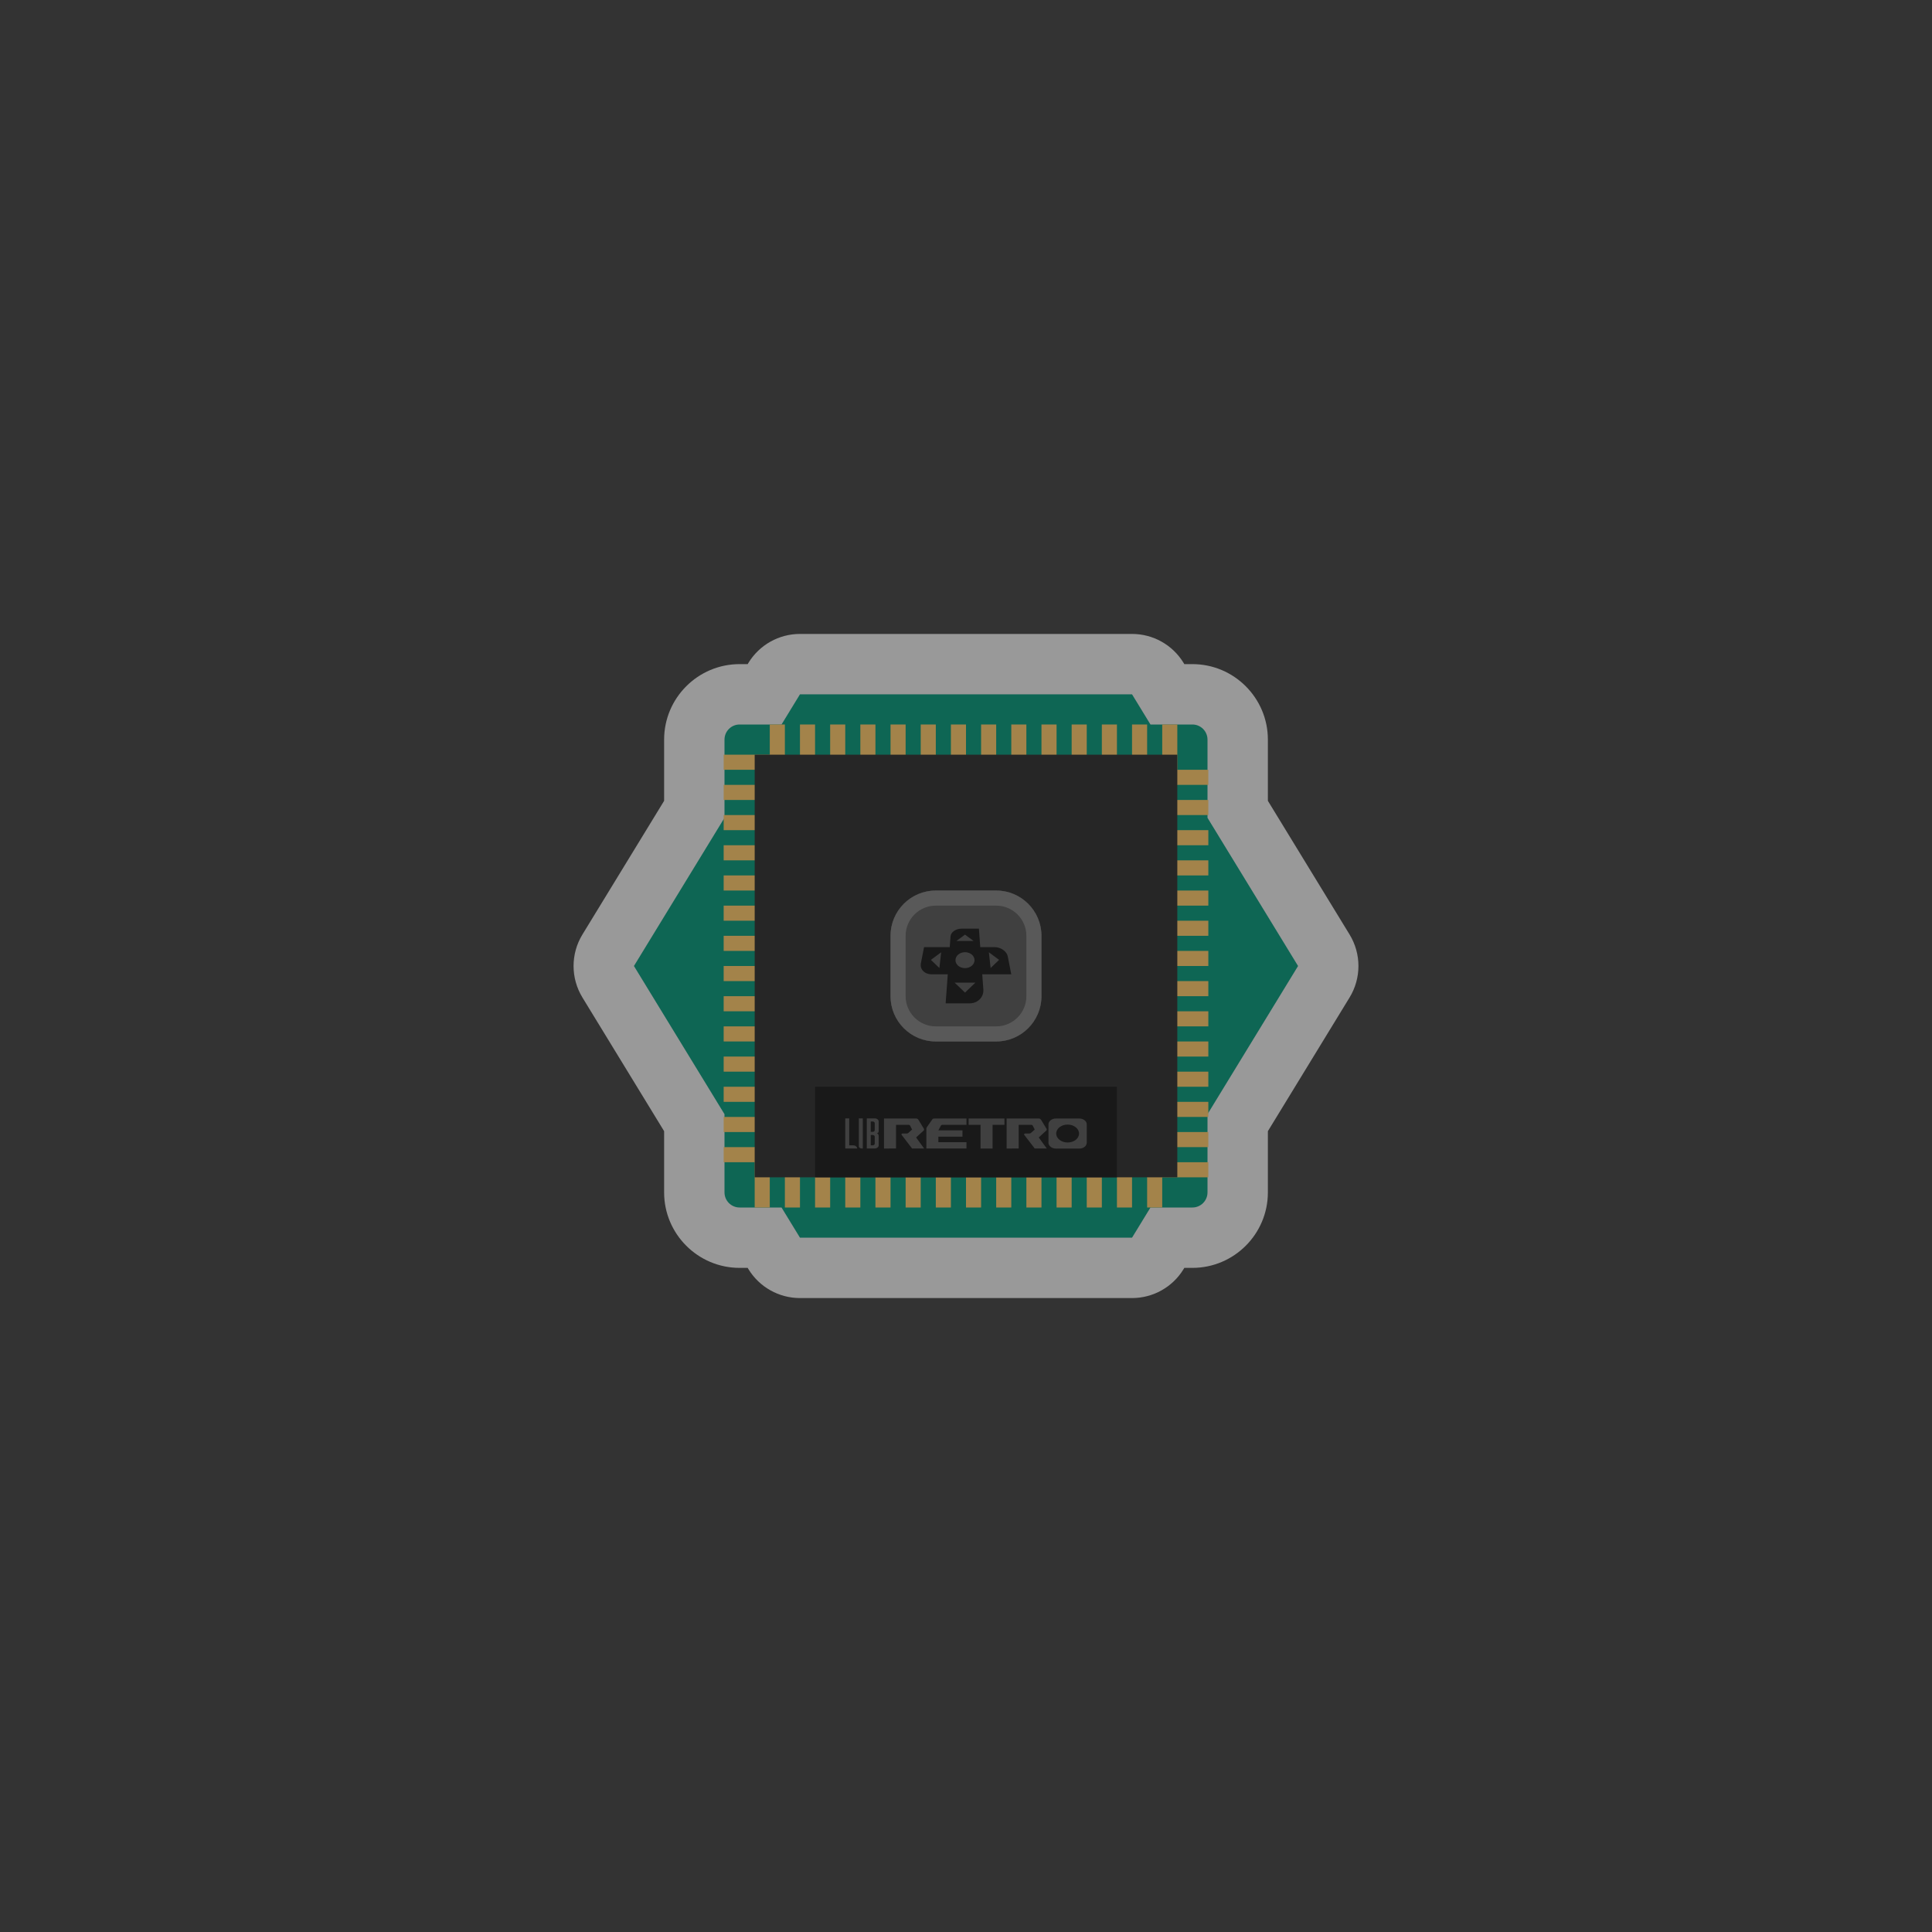 <?xml version="1.0" encoding="UTF-8" standalone="no"?>
<svg
   xmlns:dc="http://purl.org/dc/elements/1.1/"
   xmlns:cc="http://creativecommons.org/ns#"
   xmlns:rdf="http://www.w3.org/1999/02/22-rdf-syntax-ns#"
   xmlns:svg="http://www.w3.org/2000/svg"
   xmlns="http://www.w3.org/2000/svg"
   viewBox="0 0 320 320"
   height="320"
   width="320"
   xml:space="preserve"
   version="1.1"
   id="svg2"><rect x="0" y="0" width="320" height="320" fill="#333333" stroke="none"/><defs
     id="defs6"><clipPath
       id="clipPath16"
       clipPathUnits="userSpaceOnUse"><path
         id="path18"
         d="M 0,256 256,256 256,0 0,0 0,256 Z" /></clipPath><clipPath
       id="clipPath24"
       clipPathUnits="userSpaceOnUse"><path
         id="path26"
         d="m 76,172 104,0 0,-88 -104,0 0,88 z" /></clipPath></defs><g
     transform="matrix(1.25,0,0,-1.25,0,320)"
     id="g10"><g
       id="g12"><g
         clip-path="url(#clipPath16)"
         id="g14"><g
           id="g20"><g
             id="g22" /><g
             id="g28"><g
               style="opacity:0.5"
               id="g30"
               clip-path="url(#clipPath24)"><g
                 id="g32"
                 transform="translate(150,172)"><path
                   id="path34"
                   style="fill:#ffffff;fill-opacity:1;fill-rule:nonzero;stroke:none"
                   d="m 0,0 -44,0 c -2.787,0 -5.373,-1.45 -6.826,-3.829 L -50.931,-4 -52,-4 c -5.514,0 -10,-4.486 -10,-10 l 0,-8.113 -10.826,-17.716 c -1.565,-2.56 -1.565,-5.781 0,-8.343 L -62,-65.888 -62,-74 c 0,-5.514 4.486,-10 10,-10 l 1.069,0 0.105,-0.172 C -49.373,-86.55 -46.787,-88 -44,-88 l 44,0 c 2.787,0 5.373,1.45 6.826,3.828 L 6.931,-84 8,-84 c 5.514,0 10,4.486 10,10 l 0,8.112 10.826,17.716 c 1.566,2.562 1.566,5.783 0,8.343 L 18,-22.113 18,-14 C 18,-8.486 13.514,-4 8,-4 L 6.931,-4 6.826,-3.829 C 5.373,-1.45 2.787,0 0,0" /></g></g></g></g><g
           transform="translate(160,108.363)"
           id="g36"><path
             id="path38"
             style="fill:#0e6654;fill-opacity:1;fill-rule:nonzero;stroke:none"
             d="M 0,0 12,19.637 0,39.273 0,49.637 c 0,1.104 -0.896,2 -2,2 l -5.556,0 -2.444,4 -44,0 -2.444,-4 -5.556,0 c -1.104,0 -2,-0.896 -2,-2 L -64,39.273 -76,19.637 -64,0 l 0,-10.363 c 0,-1.105 0.896,-2 2,-2 l 5.556,0 2.444,-4 44,0 2.444,4 5.556,0 c 1.104,0 2,0.895 2,2 L 0,0 Z" /></g><path
           id="path40"
           style="fill:#a3834a;fill-opacity:1;fill-rule:nonzero;stroke:none"
           d="m 104,152 -2,0 0,8 2,0 0,-8 z" /><path
           id="path42"
           style="fill:#a3834a;fill-opacity:1;fill-rule:nonzero;stroke:none"
           d="m 108,152 -2,0 0,8 2,0 0,-8 z" /><path
           id="path44"
           style="fill:#a3834a;fill-opacity:1;fill-rule:nonzero;stroke:none"
           d="m 112,152 -2,0 0,8 2,0 0,-8 z" /><path
           id="path46"
           style="fill:#a3834a;fill-opacity:1;fill-rule:nonzero;stroke:none"
           d="m 116,152 -2,0 0,8 2,0 0,-8 z" /><path
           id="path48"
           style="fill:#a3834a;fill-opacity:1;fill-rule:nonzero;stroke:none"
           d="m 120,152 -2,0 0,8 2,0 0,-8 z" /><path
           id="path50"
           style="fill:#a3834a;fill-opacity:1;fill-rule:nonzero;stroke:none"
           d="m 124,152 -2,0 0,8 2,0 0,-8 z" /><path
           id="path52"
           style="fill:#a3834a;fill-opacity:1;fill-rule:nonzero;stroke:none"
           d="m 128,152 -2,0 0,8 2,0 0,-8 z" /><path
           id="path54"
           style="fill:#a3834a;fill-opacity:1;fill-rule:nonzero;stroke:none"
           d="m 132,152 -2,0 0,8 2,0 0,-8 z" /><path
           id="path56"
           style="fill:#a3834a;fill-opacity:1;fill-rule:nonzero;stroke:none"
           d="m 136,152 -2,0 0,8 2,0 0,-8 z" /><path
           id="path58"
           style="fill:#a3834a;fill-opacity:1;fill-rule:nonzero;stroke:none"
           d="m 140,152 -2,0 0,8 2,0 0,-8 z" /><path
           id="path60"
           style="fill:#a3834a;fill-opacity:1;fill-rule:nonzero;stroke:none"
           d="m 144,152 -2,0 0,8 2,0 0,-8 z" /><path
           id="path62"
           style="fill:#a3834a;fill-opacity:1;fill-rule:nonzero;stroke:none"
           d="m 148,152 -2,0 0,8 2,0 0,-8 z" /><path
           id="path64"
           style="fill:#a3834a;fill-opacity:1;fill-rule:nonzero;stroke:none"
           d="m 152,152 -2,0 0,8 2,0 0,-8 z" /><path
           id="path66"
           style="fill:#a3834a;fill-opacity:1;fill-rule:nonzero;stroke:none"
           d="m 156,152 -2,0 0,8 2,0 0,-8 z" /><path
           id="path68"
           style="fill:#a3834a;fill-opacity:1;fill-rule:nonzero;stroke:none"
           d="m 102,96 -2,0 0,8 2,0 0,-8 z" /><path
           id="path70"
           style="fill:#a3834a;fill-opacity:1;fill-rule:nonzero;stroke:none"
           d="m 106,96 -2,0 0,8 2,0 0,-8 z" /><path
           id="path72"
           style="fill:#a3834a;fill-opacity:1;fill-rule:nonzero;stroke:none"
           d="m 110,96 -2,0 0,8 2,0 0,-8 z" /><path
           id="path74"
           style="fill:#a3834a;fill-opacity:1;fill-rule:nonzero;stroke:none"
           d="m 114,96 -2,0 0,8 2,0 0,-8 z" /><path
           id="path76"
           style="fill:#a3834a;fill-opacity:1;fill-rule:nonzero;stroke:none"
           d="m 118,96 -2,0 0,8 2,0 0,-8 z" /><path
           id="path78"
           style="fill:#a3834a;fill-opacity:1;fill-rule:nonzero;stroke:none"
           d="m 122,96 -2,0 0,8 2,0 0,-8 z" /><path
           id="path80"
           style="fill:#a3834a;fill-opacity:1;fill-rule:nonzero;stroke:none"
           d="m 126,96 -2,0 0,8 2,0 0,-8 z" /><path
           id="path82"
           style="fill:#a3834a;fill-opacity:1;fill-rule:nonzero;stroke:none"
           d="m 130,96 -2,0 0,8 2,0 0,-8 z" /><path
           id="path84"
           style="fill:#a3834a;fill-opacity:1;fill-rule:nonzero;stroke:none"
           d="m 134,96 -2,0 0,8 2,0 0,-8 z" /><path
           id="path86"
           style="fill:#a3834a;fill-opacity:1;fill-rule:nonzero;stroke:none"
           d="m 138,96 -2,0 0,8 2,0 0,-8 z" /><path
           id="path88"
           style="fill:#a3834a;fill-opacity:1;fill-rule:nonzero;stroke:none"
           d="m 142,96 -2,0 0,8 2,0 0,-8 z" /><path
           id="path90"
           style="fill:#a3834a;fill-opacity:1;fill-rule:nonzero;stroke:none"
           d="m 146,96 -2,0 0,8 2,0 0,-8 z" /><path
           id="path92"
           style="fill:#a3834a;fill-opacity:1;fill-rule:nonzero;stroke:none"
           d="m 150,96 -2,0 0,8 2,0 0,-8 z" /><path
           id="path94"
           style="fill:#a3834a;fill-opacity:1;fill-rule:nonzero;stroke:none"
           d="m 154,96 -2,0 0,8 2,0 0,-8 z" /><path
           id="path96"
           style="fill:#a3834a;fill-opacity:1;fill-rule:nonzero;stroke:none"
           d="m 152,154 8.11,0 0,-2 -8.11,0 0,2 z" /><path
           id="path98"
           style="fill:#a3834a;fill-opacity:1;fill-rule:nonzero;stroke:none"
           d="m 152,150 8.11,0 0,-2 -8.11,0 0,2 z" /><path
           id="path100"
           style="fill:#a3834a;fill-opacity:1;fill-rule:nonzero;stroke:none"
           d="m 152,146 8.11,0 0,-2 -8.11,0 0,2 z" /><path
           id="path102"
           style="fill:#a3834a;fill-opacity:1;fill-rule:nonzero;stroke:none"
           d="m 152,142 8.11,0 0,-2 -8.11,0 0,2 z" /><path
           id="path104"
           style="fill:#a3834a;fill-opacity:1;fill-rule:nonzero;stroke:none"
           d="m 152,138 8.11,0 0,-2 -8.11,0 0,2 z" /><path
           id="path106"
           style="fill:#a3834a;fill-opacity:1;fill-rule:nonzero;stroke:none"
           d="m 152,134 8.11,0 0,-2 -8.11,0 0,2 z" /><path
           id="path108"
           style="fill:#a3834a;fill-opacity:1;fill-rule:nonzero;stroke:none"
           d="m 152,130 8.11,0 0,-2 -8.11,0 0,2 z" /><path
           id="path110"
           style="fill:#a3834a;fill-opacity:1;fill-rule:nonzero;stroke:none"
           d="m 152,126 8.11,0 0,-2 -8.11,0 0,2 z" /><path
           id="path112"
           style="fill:#a3834a;fill-opacity:1;fill-rule:nonzero;stroke:none"
           d="m 152,122 8.11,0 0,-2 -8.11,0 0,2 z" /><path
           id="path114"
           style="fill:#a3834a;fill-opacity:1;fill-rule:nonzero;stroke:none"
           d="m 152,118 8.11,0 0,-2 -8.11,0 0,2 z" /><path
           id="path116"
           style="fill:#a3834a;fill-opacity:1;fill-rule:nonzero;stroke:none"
           d="m 152,114 8.11,0 0,-2 -8.11,0 0,2 z" /><path
           id="path118"
           style="fill:#a3834a;fill-opacity:1;fill-rule:nonzero;stroke:none"
           d="m 152,110 8.11,0 0,-2 -8.11,0 0,2 z" /><path
           id="path120"
           style="fill:#a3834a;fill-opacity:1;fill-rule:nonzero;stroke:none"
           d="m 152,106 8.11,0 0,-2 -8.11,0 0,2 z" /><path
           id="path122"
           style="fill:#a3834a;fill-opacity:1;fill-rule:nonzero;stroke:none"
           d="m 152,102 8.11,0 0,-2 -8.11,0 0,2 z" /><path
           id="path124"
           style="fill:#a3834a;fill-opacity:1;fill-rule:nonzero;stroke:none"
           d="m 95.89,156 8.11,0 0,-2 -8.11,0 0,2 z" /><path
           id="path126"
           style="fill:#a3834a;fill-opacity:1;fill-rule:nonzero;stroke:none"
           d="m 95.89,152 8.11,0 0,-2 -8.11,0 0,2 z" /><path
           id="path128"
           style="fill:#a3834a;fill-opacity:1;fill-rule:nonzero;stroke:none"
           d="m 95.89,148 8.11,0 0,-2 -8.11,0 0,2 z" /><path
           id="path130"
           style="fill:#a3834a;fill-opacity:1;fill-rule:nonzero;stroke:none"
           d="m 95.89,144 8.11,0 0,-2 -8.11,0 0,2 z" /><path
           id="path132"
           style="fill:#a3834a;fill-opacity:1;fill-rule:nonzero;stroke:none"
           d="m 95.89,140 8.11,0 0,-2 -8.11,0 0,2 z" /><path
           id="path134"
           style="fill:#a3834a;fill-opacity:1;fill-rule:nonzero;stroke:none"
           d="m 95.89,136 8.11,0 0,-2 -8.11,0 0,2 z" /><path
           id="path136"
           style="fill:#a3834a;fill-opacity:1;fill-rule:nonzero;stroke:none"
           d="m 95.89,132 8.11,0 0,-2 -8.11,0 0,2 z" /><path
           id="path138"
           style="fill:#a3834a;fill-opacity:1;fill-rule:nonzero;stroke:none"
           d="m 95.89,128 8.11,0 0,-2 -8.11,0 0,2 z" /><path
           id="path140"
           style="fill:#a3834a;fill-opacity:1;fill-rule:nonzero;stroke:none"
           d="m 95.89,124 8.11,0 0,-2 -8.11,0 0,2 z" /><path
           id="path142"
           style="fill:#a3834a;fill-opacity:1;fill-rule:nonzero;stroke:none"
           d="m 95.89,120 8.11,0 0,-2 -8.11,0 0,2 z" /><path
           id="path144"
           style="fill:#a3834a;fill-opacity:1;fill-rule:nonzero;stroke:none"
           d="m 95.89,116 8.11,0 0,-2 -8.11,0 0,2 z" /><path
           id="path146"
           style="fill:#a3834a;fill-opacity:1;fill-rule:nonzero;stroke:none"
           d="m 95.89,112 8.11,0 0,-2 -8.11,0 0,2 z" /><path
           id="path148"
           style="fill:#a3834a;fill-opacity:1;fill-rule:nonzero;stroke:none"
           d="m 95.89,108 8.11,0 0,-2 -8.11,0 0,2 z" /><path
           id="path150"
           style="fill:#a3834a;fill-opacity:1;fill-rule:nonzero;stroke:none"
           d="m 95.89,104 8.11,0 0,-2 -8.11,0 0,2 z" /><path
           id="path152"
           style="fill:#262626;fill-opacity:1;fill-rule:nonzero;stroke:none"
           d="m 156,100 -56,0 0,56 56,0 0,-56 z" /><g
           transform="translate(132,118)"
           id="g154"><path
             id="path156"
             style="fill:#404040;fill-opacity:1;fill-rule:nonzero;stroke:none"
             d="m 0,0 -8,0 c -3.313,0 -6,2.687 -6,6 l 0,8 c 0,3.313 2.687,6 6,6 l 8,0 c 3.313,0 6,-2.687 6,-6 L 6,6 C 6,2.687 3.313,0 0,0" /></g><g
           transform="translate(132,138)"
           id="g158"><path
             id="path160"
             style="fill:#595959;fill-opacity:1;fill-rule:nonzero;stroke:none"
             d="m 0,0 -8,0 c -3.313,0 -6,-2.687 -6,-6 l 0,-8 c 0,-3.313 2.687,-6 6,-6 l 8,0 c 3.313,0 6,2.687 6,6 l 0,8 C 6,-2.687 3.313,0 0,0 m 0,-2 c 2.206,0 4,-1.794 4,-4 l 0,-8 c 0,-2.206 -1.794,-4 -4,-4 l -8,0 c -2.206,0 -4,1.794 -4,4 l 0,8 c 0,2.206 1.794,4 4,4 l 8,0" /></g><path
           id="path162"
           style="fill:#191919;fill-opacity:1;fill-rule:nonzero;stroke:none"
           d="m 147.99,100 -39.99,0 0,12 39.99,0 0,-12 z" /><g
           transform="translate(113.797,107.809)"
           id="g164"><path
             id="path166"
             style="fill:#404040;fill-opacity:1;fill-rule:nonzero;stroke:none"
             d="m 0,0 0.527,0 0,-3.986 -0.155,0 C 0.167,-3.986 0,-3.855 0,-3.694 L 0,0 Z" /></g><g
           transform="translate(115.379,104.235)"
           id="g168"><path
             id="path170"
             style="fill:#404040;fill-opacity:1;fill-rule:nonzero;stroke:none"
             d="m 0,0 0.248,0 c 0.154,0 0.279,0.099 0.279,0.219 l 0,0.936 c 0,0.12 -0.125,0.219 -0.279,0.219 L 0,1.374 0,0 Z m 0,1.787 0.248,0 c 0.154,0 0.279,0.098 0.279,0.218 l 0,0.936 C 0.527,3.063 0.402,3.16 0.248,3.16 L 0,3.16 0,1.787 Z m -0.527,1.786 1.054,0 C 0.673,3.573 0.798,3.533 0.9,3.453 1.002,3.373 1.053,3.275 1.053,3.16 l 0,-1.262 C 1.053,1.802 1.031,1.731 0.986,1.689 0.94,1.646 0.885,1.61 0.818,1.58 0.885,1.562 0.94,1.526 0.986,1.475 1.031,1.422 1.053,1.335 1.053,1.212 L 1.053,0 c 0,-0.115 -0.051,-0.213 -0.153,-0.293 -0.102,-0.08 -0.227,-0.12 -0.373,-0.12 l -1.054,0 0,3.986 z" /></g><g
           transform="translate(117.135,107.792)"
           id="g172"><path
             id="path174"
             style="fill:#404040;fill-opacity:1;fill-rule:nonzero;stroke:none"
             d="m 0,0 4.254,0 c 0.133,0 0.244,-0.069 0.333,-0.209 l 0.698,-1.15 0.033,-0.105 -0.033,-0.105 -1.031,-0.942 1.064,-1.465 -1.595,0 -1.389,1.806 c -0.062,0.08 0.012,0.183 0.131,0.183 l 0.526,0 c 0.089,0 0.155,0.017 0.2,0.051 l 0.532,0.472 -0.266,0.523 c -0.045,0.07 -0.111,0.104 -0.2,0.104 l -1.662,0 0,-3.139 L 0,-3.976 0,0 Z" /></g><g
           transform="translate(133.383,107.792)"
           id="g176"><path
             id="path178"
             style="fill:#404040;fill-opacity:1;fill-rule:nonzero;stroke:none"
             d="m 0,0 4.255,0 c 0.133,0 0.243,-0.069 0.332,-0.209 l 0.698,-1.15 0.033,-0.105 -0.033,-0.105 -1.03,-0.942 1.063,-1.465 -1.595,0 -1.389,1.806 c -0.062,0.08 0.012,0.183 0.132,0.183 l 0.525,0 c 0.089,0 0.155,0.017 0.2,0.051 l 0.532,0.472 -0.266,0.523 c -0.044,0.07 -0.111,0.104 -0.199,0.104 l -1.662,0 0,-3.139 L 0,-3.976 0,0 Z" /></g><g
           transform="translate(141.466,104.613)"
           id="g180"><path
             id="path182"
             style="fill:#404040;fill-opacity:1;fill-rule:nonzero;stroke:none"
             d="m 0,0 c -0.836,0 -1.514,0.531 -1.514,1.187 0,0.656 0.678,1.187 1.514,1.187 0.835,0 1.513,-0.531 1.513,-1.187 C 1.513,0.531 0.835,0 0,0 m 1.551,3.179 -3.103,0 C -2.095,3.179 -2.54,2.83 -2.54,2.403 l 0,-2.432 c 0,-0.427 0.445,-0.776 0.988,-0.776 l 3.103,0 c 0.543,0 0.983,0.349 0.983,0.776 l 0,2.432 c 0,0.427 -0.44,0.776 -0.983,0.776" /></g><g
           transform="translate(113.58,103.826)"
           id="g184"><path
             id="path186"
             style="fill:#404040;fill-opacity:1;fill-rule:nonzero;stroke:none"
             d="m 0,0 c -0.006,0.112 -0.059,0.208 -0.16,0.289 -0.094,0.081 -0.217,0.121 -0.367,0.12 -0.001,0 -0.003,0.001 -0.004,0.001 l 0,-0.001 -0.522,0 0,3.573 -0.527,0 0,-3.986 1.58,0 L -0.005,0 0,0 Z" /></g><g
           transform="translate(124.341,105.386)"
           id="g188"><path
             id="path190"
             style="fill:#404040;fill-opacity:1;fill-rule:nonzero;stroke:none"
             d="m 0,0 3.191,0 0,0.837 -3.191,0 0.333,0.628 c 0.044,0.07 0.11,0.104 0.199,0.104 l 3.191,0 0,0.837 -4.255,0 c -0.133,0 -0.221,-0.034 -0.265,-0.104 L -1.529,1.256 C -1.573,1.186 -1.595,1.116 -1.595,1.047 l 0,-2.616 5.318,0 0,0.837 L 0,-0.732 0,0 Z" /></g><g
           transform="translate(133.138,107.792)"
           id="g192"><path
             id="path194"
             style="fill:#404040;fill-opacity:1;fill-rule:nonzero;stroke:none"
             d="m 0,0 0,0 -1.616,0 -1.596,0 -1.575,0 0,-0.837 1.575,0 0,-3.146 1.596,0 0,3.146 1.574,0 0,0.837 L 0,0 Z" /></g><g
           transform="translate(131.262,127.731)"
           id="g196"><path
             id="path198"
             style="fill:#191919;fill-opacity:1;fill-rule:nonzero;stroke:none"
             d="M 0,0 -0.232,2.086 1.125,1.08 0,0 Z m -3.393,-0.014 c -0.723,0 -1.288,0.499 -1.262,1.094 0.025,0.571 0.589,1.018 1.262,1.018 0.672,0 1.237,-0.447 1.261,-1.018 0.026,-0.595 -0.538,-1.094 -1.261,-1.094 m 0,-3.241 -1.374,1.318 2.747,0 -1.373,-1.318 z m 0,7.682 1.139,-0.844 -2.279,0 1.14,0.844 z M -6.786,0 -7.912,1.08 -6.554,2.086 -6.786,0 Z m 5.414,2.77 -0.179,2.445 -2.299,0 c -0.765,0 -1.419,-0.453 -1.462,-1.036 l -0.103,-1.409 -3.404,0 -0.42,-2.142 c -0.154,-0.788 0.484,-1.459 1.432,-1.459 l 2.129,0 -0.28,-3.846 3.201,0 c 1.066,0 1.867,0.843 1.795,1.829 l -0.147,2.017 3.847,0 -0.46,2.349 C 2.14,2.223 1.352,2.77 0.513,2.77 l -1.885,0 z" /></g></g></g></g></svg>